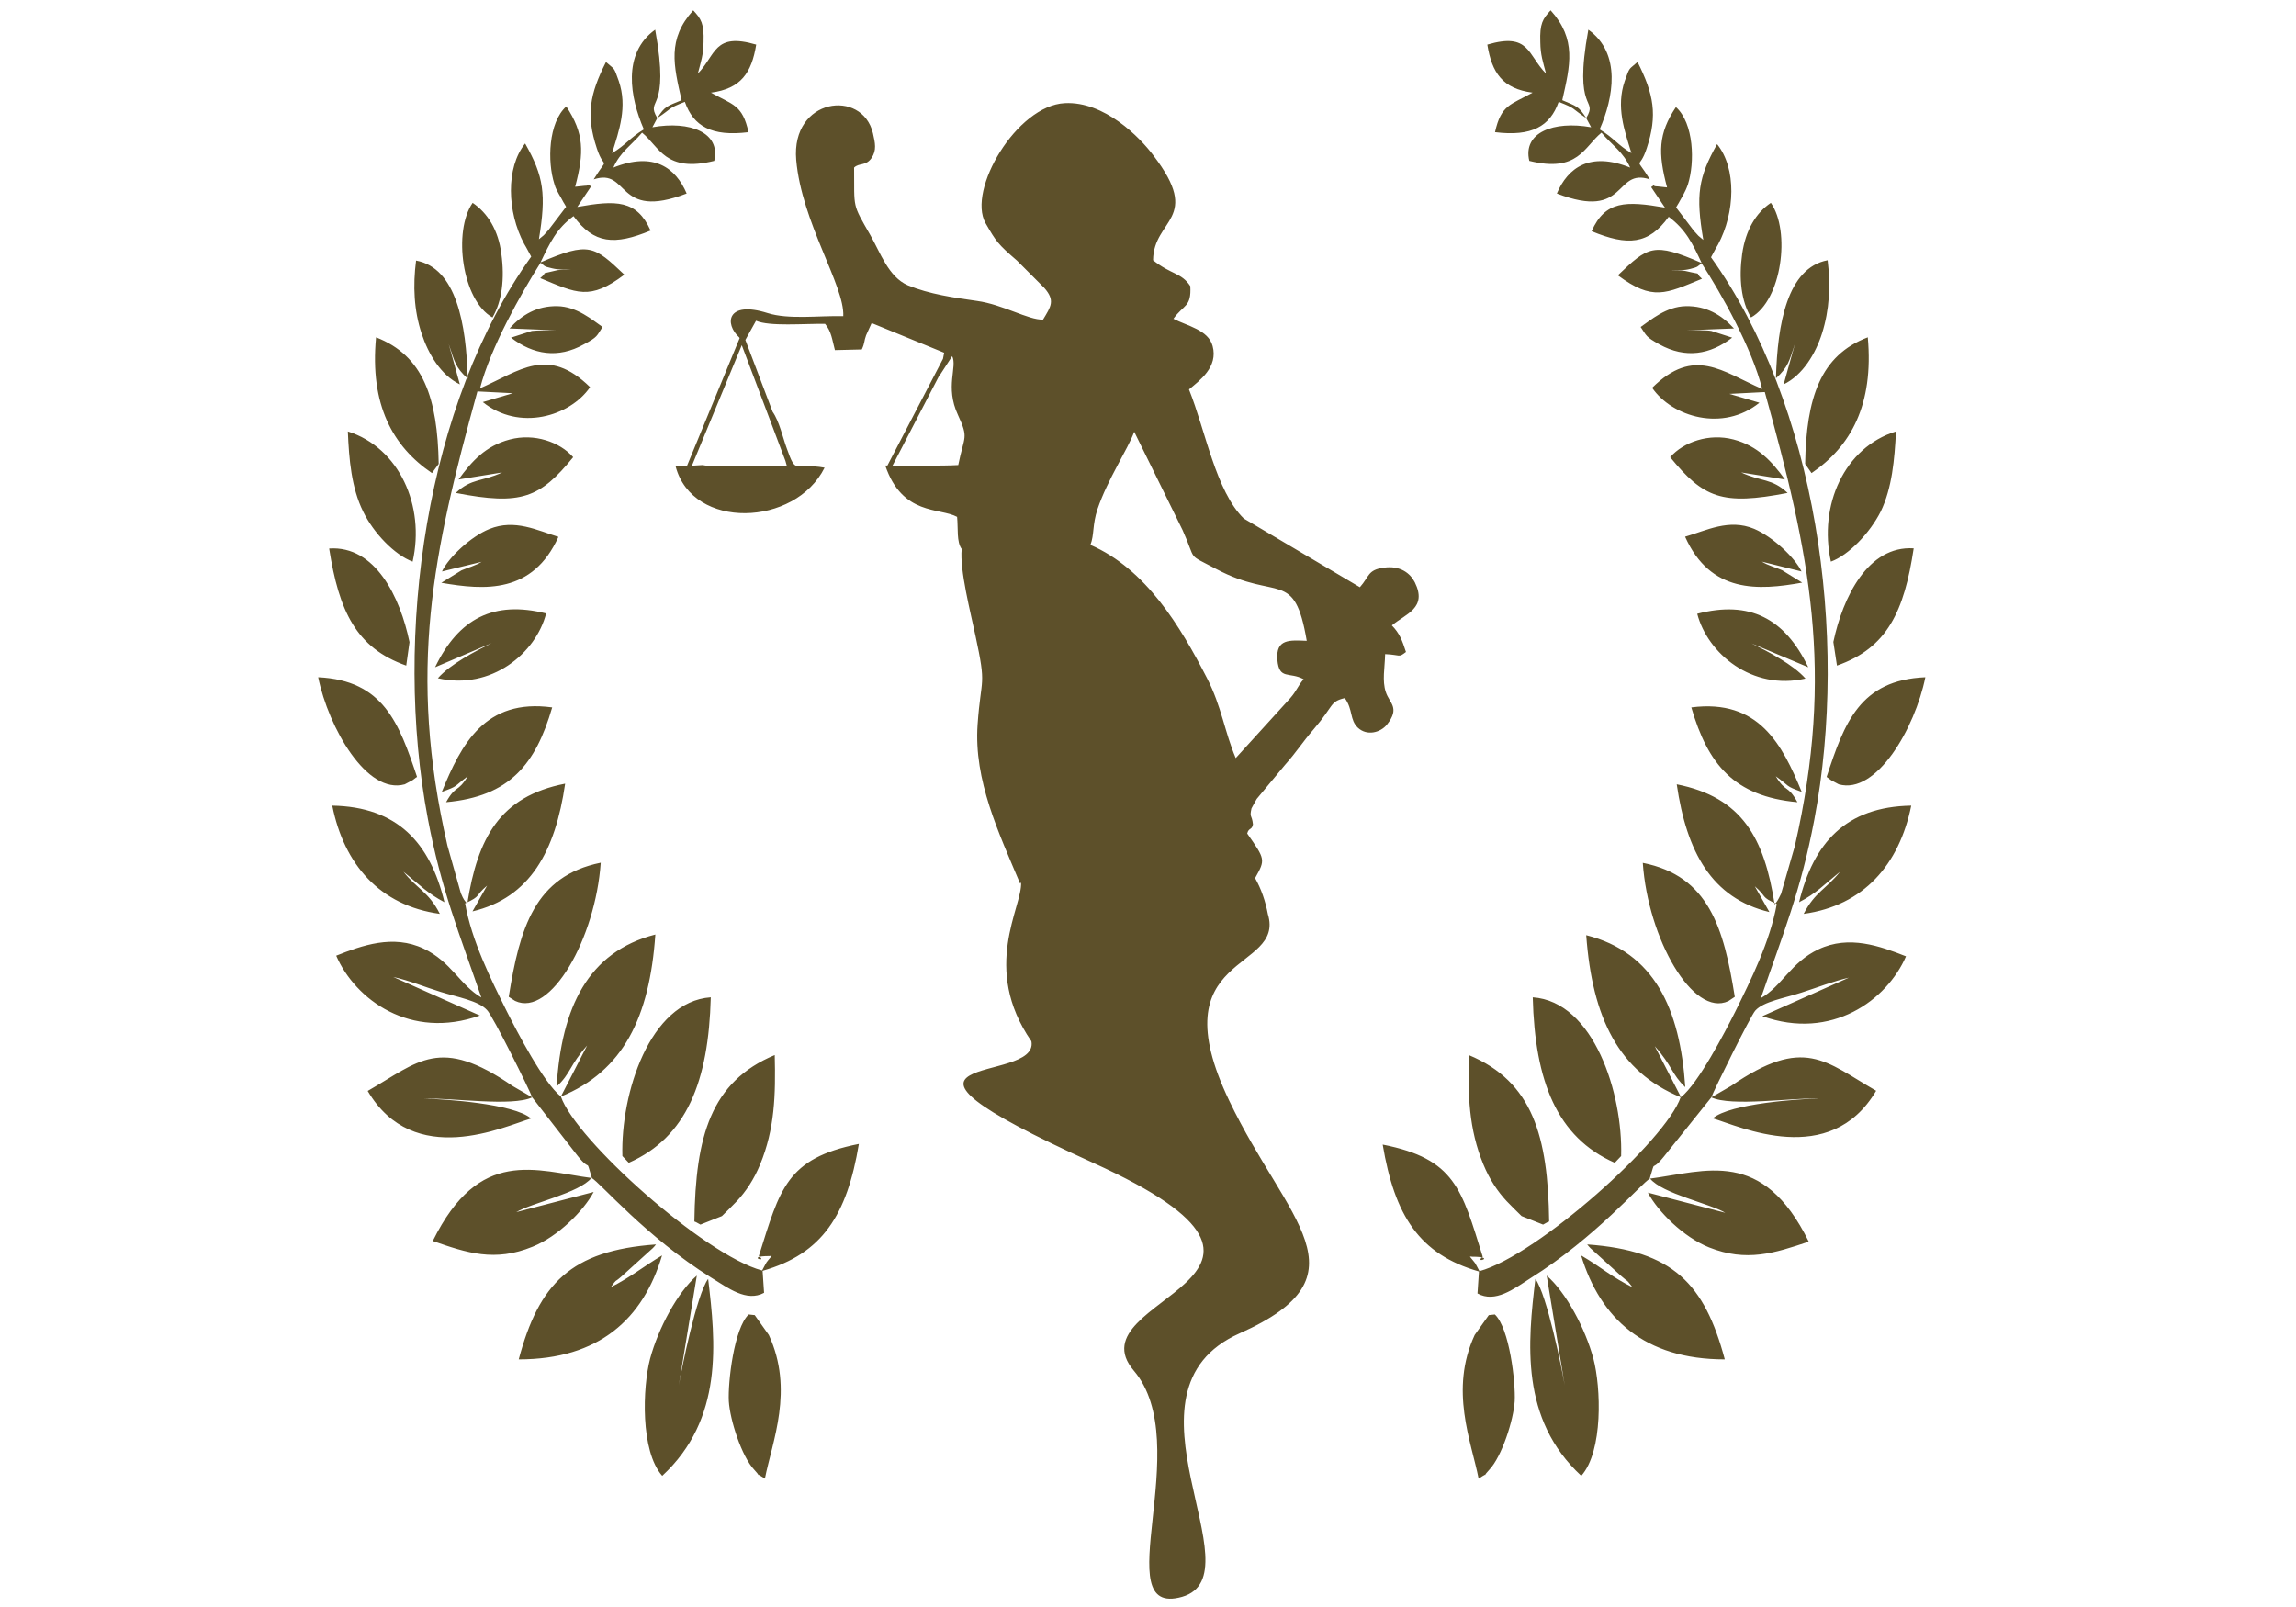 <?xml version="1.0" encoding="utf-8"?>
<!-- Generator: Adobe Illustrator 19.2.1, SVG Export Plug-In . SVG Version: 6.00 Build 0)  -->
<svg version="1.1" id="Layer_1" xmlns="http://www.w3.org/2000/svg" xmlns:xlink="http://www.w3.org/1999/xlink" x="0px" y="0px"
	 viewBox="0 0 1400 980" style="enable-background:new 0 0 1400 980;" xml:space="preserve">
<style type="text/css">
	.st0{fill:#5D502A;}
</style>
<path class="st0" d="M749.6,671.4c35.1,73.3,85.9,106.3,6.3,141.7s11.9,147.1-35.1,160.7c-47,13.4,8.8-93.2-29.5-138
	c-38.2-44.9,131.3-55.9-24.6-126.6s-32.6-46.8-37.8-74.2c-30.9-44.7-5.4-82-6.3-96.8c-0.2,0.2-0.4,0.4-0.6,0.6
	c-12.9-30.8-28.3-62.8-25.9-97c2.1-29.8,5.6-22.2-1.3-54.1c-3-14.2-9.7-40.3-8.4-52.9c-3.2-4.3-2.1-12.5-2.8-19.6
	c-10.6-5.8-33.4-0.6-43.8-31.3h1.3l33.9-65.1l0.7-3.7l-44.2-18.1l-3.4,7.5c-1.3,3.5-0.7,4.5-2.6,8.6l-16.4,0.4
	c-1.7-6.3-2.1-11.4-6-16c-12.9-0.2-33.9,1.7-42.1-1.9l-6.5,11.7l16.6,43.8c4.1,5.8,6.3,16,8.6,22.2c6,17,4.5,8.6,23.1,11.9
	c-17.9,36-80.5,38.2-90.8-0.7l6.9-0.4l32.1-77.9l-0.2-0.4c-9.3-8.4-7.5-22.7,17.2-14.9c12.9,4.1,31.7,1.5,46.2,1.9
	c0.9-18.6-25.4-57.1-28.7-95.3c-3.2-37.8,40.3-43.6,46.8-16.2c1.3,5.8,2.4,10.3-0.9,15.1c-3.5,5-7.6,2.8-10.6,5.8
	c0.2,25.4-1.3,21.6,9.9,41.2c6,10.4,11,25.5,22.9,30.6c13.1,5.4,28,7.5,42.1,9.5c16,2.2,31.3,11.7,40.3,11.4
	c4.8-8,7.6-11.6,0.7-19.4l-16.6-16.6c-11.7-10.1-12.7-11.6-19.2-22.9c-11.2-20.1,19-71.6,48.3-73.1c24.2-1.3,45.9,20.9,54.1,31.9
	c30,39.2,0,38.4-0.2,63.9c11,8.8,17.3,7.5,22.7,15.8c0.7,12.9-3.9,11-10.3,19.9c8.2,4.3,21.3,6.7,23.9,16.6
	c3.5,12.9-8,21.1-14.4,26.5c10.1,25.2,16.4,62.1,33.4,78.7l70.8,41.9c5.8-6.5,4.7-10.6,14.5-11.9c10.1-1.5,16.2,3.4,19,8.9
	c7.8,15.8-5.6,19.2-14,26.3c4.7,4.8,6.3,9.1,8.6,16.2c-4.8,3.7-3,1.7-12.7,1.3c-0.2,8.4-1.9,16.2,0.4,23.1c2.2,6.9,8.9,9.5,0.7,19.9
	c-3.9,4.8-12.1,7.1-17.7,1.9c-5.2-5-2.8-10.8-8-18.1c-9.3,2.2-6.5,4.5-18.8,18.8c-7.8,9.1-10.1,13.4-17.7,22l-17.2,20.7
	c-0.4,0.6-3.2,5.8-3.2,5.8c-1.3,6,0.2,3.4,0.9,9.7c-0.6,3.7-2.6,1.9-3.5,5.6c11,15.8,11.2,15.8,4.8,27.2c3.7,6.5,6.3,14,7.8,22
	C783.9,593.1,705.8,580.1,749.6,671.4L749.6,671.4z M1043.5,669.2c12.1,5.8,49.2,0.2,66,0.7c-11.6,0.2-54.6,3-65.1,12.1
	c16.2,4.8,71.4,30.9,99.6-16.8c-31.1-17.9-43.8-33.7-88.4-3L1043.5,669.2c1.1-3.5,24.2-50.2,26.8-52.9c5-5.6,17.9-7.6,28.2-11
	c9.5-3,19.2-6.9,28.9-9.1l-52.8,23.5c42.3,15.1,76.1-9.9,87.6-36.5c-15.7-6.2-34.7-13.1-53.3-4.3c-17,8-22.2,22.4-35.2,29.8
	c13.4-39,24.4-65.4,32.6-108.9c21.3-112.4,1.1-253.4-63-342.9l2.1-3.9c0.4-0.7,1.7-3.2,2.2-3.9c10.4-19.4,11.4-46.4-0.6-61.2
	c-11.4,20.3-13.1,30.9-8.4,58.4c-4.1-3.5-1.9-1.3-5.8-5.6l-10.8-14.2c0.4-0.6,0.9-1.5,1.1-1.9s0.9-1.3,1.1-1.9
	c0.4-0.7,1.7-3,2.2-3.9c1.3-2.6,1.7-3.2,2.8-6.3c4.3-13.4,3.7-37.3-7.3-47.2c-10.8,16.2-11,28-5.4,49l-5.6-0.6c-5,0,0-2.2-4.1,0.4
	l8.4,12.5c-23.7-4.1-36.4-4.3-44.7,14.4c22,9.1,34.7,8.2,47-8.8c10.4,7.8,14.5,16.2,20.1,28.2c-29.6-12.9-32.6-10.1-51.1,7.5
	c21.3,15.8,29.1,11.2,51.3,2.1c-5.6-4.8,2.1-1.9-9.9-4.7c-2.2-0.6-7.3-0.2-8.9-0.4c4.5-0.2,7.3,0.2,11.7-0.9
	c5.2-1.3,4.1-1.5,6.9-3.4c12.3,19,30.6,51.6,36.9,76.6c-24.4-10.6-41.4-26.1-67.1-0.7c12.3,17.9,43.3,27,65.4,9.1l-18.3-5.4
	l21.6-1.1c27.4,98.8,42.7,170.4,18.3,276.9l-8.4,29.1c-2.1,4.3-2.2,4.3-3.9,6.5c-6.3-40.5-19.8-65.4-59.7-73.3
	c6,41.2,21.3,69.5,56.5,77.9l-8.9-15.7c7.8,6.7,3.2,6.3,13.4,10.8c-4.1,22.9-15.7,46.1-25.4,65.8c-6.2,12.3-22.4,43.6-33,52
	l-16-31.1c10.8,12.1,10.3,17.2,18.6,25c-3.2-48.1-19-82.2-60.4-92.7c3.7,50.5,19.8,83.3,57.6,98.8c-8.9,26.3-87.3,96.4-122.7,106.1
	c-3.5-6.5-1.7-3.7-5.8-8.8c0.4-0.2,1.1,0,1.3,0c15.5,0,0.7,4.5,6.5,0c-12.9-41.2-16.8-59.7-61-68.4c7.3,43.3,22.2,66.9,58.7,77.4
	l-0.9,13.4c10.8,6,22.2-2.8,32.3-9.3c39.7-24.8,67.5-57.8,72.9-60.8c7.5,9.3,36.7,15.3,45.9,20.9l-47.2-12.3
	c6.2,11.7,21.8,27.2,37.3,33.4c22.9,9.1,39.9,3.5,60.8-3.5c-28.3-57.4-62.6-42.9-97-38.4c4.1-13.4,0-2.8,8.6-13.4L1043.5,669.2
	L1043.5,669.2z M1057.3,200.3l-28.5,1.1c4.1,0,11.2-0.2,14.7,0.4l12.7,4.1c-13.4,10.4-28.5,12.9-44.4,4.1c-8.4-4.7-7.6-5-11.4-10.6
	c6-4.1,15.5-12.5,27.6-12.7C1040.3,186.5,1049.6,191.9,1057.3,200.3L1057.3,200.3z M1067.7,193.6c-6-9.9-7.5-23.9-5.4-38.8
	c2.1-14.5,8.4-25,17.5-31.1C1091.9,141,1086.5,183.1,1067.7,193.6L1067.7,193.6z M1087.6,234.4l6.9-24.8
	c-3.5,10.6-4.1,14.2-11.6,21.1c0.9-33.2,6.9-67.3,31.5-72c1.9,15.3,1.1,30.4-3.4,44.6C1107,215.8,1099.2,228.8,1087.6,234.4
	L1087.6,234.4z M1088.4,292.4l-26.7-4.3c12.3,5.8,18.6,3.4,28.3,12.5c-40.1,7.8-51.3,3-71.6-21.8c8.2-9.3,23.7-14.7,38.6-10.8
	C1071.8,271.9,1080.4,281.4,1088.4,292.4L1088.4,292.4z M1098.5,348.5l-24.2-6c3.9,2.4,8.4,3.5,12.3,5.2l12.3,7.6
	c-26.7,4.8-55.9,6.7-71.4-28c12.9-3.7,26.7-11.2,42.1-4.8C1080.9,327.3,1094.5,340.1,1098.5,348.5L1098.5,348.5z M1102.6,406.9
	l-34.5-14.5c9.7,4.8,25.4,12.9,32.8,21.4c-32.6,7.5-59.7-15.3-66-39.5C1066.8,366,1088.2,377,1102.6,406.9L1102.6,406.9z
	 M1116.4,342.5c-7.6-34.3,8.2-69.7,39.7-79.4c-0.9,17.2-2.4,34.5-9.3,48.8C1140.2,325,1127.2,338.6,1116.4,342.5L1116.4,342.5z
	 M1120.1,405.9l-2.2-14.4c5.8-27.4,21.1-58.9,49-57.1C1161.1,372.7,1150.9,395.1,1120.1,405.9L1120.1,405.9z M1104.6,288.5l-3.9-5.6
	c0.7-40.3,9.3-66.2,38.2-77.2C1142.6,246.9,1128.5,272.3,1104.6,288.5L1104.6,288.5z M1113.8,473.8c10.8-33,20.3-59.1,60.2-60.8
	c-6.3,31.1-29.8,71.8-52.8,65.3l-4.5-2.4C1116.4,475.7,1114.7,474.4,1113.8,473.8L1113.8,473.8z M1098.6,482.9
	c-10.4-3.7-6.9-3.2-15.8-9.5c6.3,10.4,7.1,4.8,13.2,15.8c-38.6-3.5-54.6-23.1-64.7-57.8C1072.4,426.1,1086.7,453.9,1098.6,482.9
	L1098.6,482.9z M967.2,72c-9.5-6.3-5.8-5.6-16.8-9.9c-5.2,14.9-16.4,21.3-38.8,18.5c3.7-16.8,9.5-16.6,22.9-24.1
	c-18.3-2.4-24.8-12.1-27.6-29.3c25.9-7.6,24.4,6.2,35.8,17.7c-1.9-7.3-3.4-11.4-3.5-19.2c-0.4-11.4,1.5-14.2,6.3-19.4
	c16,17.7,11.9,33.6,7.1,54.8C961.4,64.9,962.5,64.6,967.2,72c7.6-12.9-8.2-2.1,1.3-53.9c20.3,14.5,15.3,41.6,6.9,60.8
	c8.6,5.2,11,9.5,19.4,14.5c-4.3-13.8-9.5-28.2-4.1-44c3.2-9.1,2.4-6.7,7.8-11.6c9.9,19.6,12.3,32.4,5.6,52.6
	c-4.7,14.5-7.6,3.5,1.9,19c-22-7.3-13.2,25.4-56.7,8.6c6.7-15.7,20.1-25.7,44.7-15.8c-4.3-9.7-11-13.6-17.5-21.3
	c-10.6,8.6-14.2,24.6-44,17.2c-4.1-17.2,14.7-24.6,37.7-20.5L967.2,72L967.2,72z M901.6,901.7c-4.5-22.7-17.9-54.1-2.4-87.6
	l8.6-12.1l3.7-0.4c8.9,8.4,12.7,41.2,12.1,52.9c-0.7,11.4-7.8,33.7-15.5,41.8C901.8,903.2,910.3,895.9,901.6,901.7L901.6,901.7z
	 M1099.8,557.3c6.9-13.4,13.8-15.1,22.2-25.7c-9.9,8-14.5,13.2-25,18.6c8.8-36.2,28.5-58.2,68.4-58.9
	C1158.1,527.3,1136.3,552.3,1099.8,557.3L1099.8,557.3z M1057.8,607.9l-3.9,2.6c-21.6,10.1-49-38-52.2-84.3
	C1042,534.2,1051.1,565.9,1057.8,607.9L1057.8,607.9z M944.6,744.9c-3.9,1.7,3.7-2.1-3.7,1.9l-13.1-5.2c-3.5-3.5-5.8-5.6-9.1-9.1
	c-5.6-6-10.4-13.2-14.2-22.4c-8.9-21.6-9.5-42.3-8.9-66.7C934.6,659.7,943.9,692.9,944.6,744.9L944.6,744.9z M988.5,705l-3.9,4.1
	c-35.2-15.5-48.7-49.6-50-100.9C971.9,610.8,989.6,667,988.5,705L988.5,705z M1051.7,829c-49,0-75.9-25-87.6-63.4
	c12.1,7.1,19,13.4,31.3,19.4c-4.7-6-1.3-1.9-6.7-6.7l-19-17.2c-0.6-0.6-1.3-1.5-1.9-2.2C1020,762.6,1039.4,782.9,1051.7,829
	L1051.7,829z M964.2,900c-37.5-34.7-32.6-81.5-28-120.1c7.1,9.7,16.2,55,17.9,64.9l-11-66.9c11.7,10.1,23.5,32.1,28.5,50.7
	C976.2,846.1,977.6,884.9,964.2,900L964.2,900z M324.5,669.2l27.8,35.8c8.6,10.6,4.5,0,8.6,13.4c-34.3-4.5-68.6-19.2-97,38.4
	c20.9,7.3,37.8,12.9,60.8,3.5c15.5-6.2,31.1-21.8,37.3-33.4l-47.2,12.3c9.3-5.6,38.4-11.6,45.9-20.9c5.4,3,33.2,36,72.9,60.8
	c10.3,6.3,21.6,15.1,32.3,9.3l-0.9-13.4c36.5-10.4,51.5-34.1,58.7-77.4c-44.2,8.8-48.1,27.4-61,68.4c6,4.5-8.8,0,6.5,0
	c0.2,0,0.9-0.2,1.3,0c-4.1,5-2.2,2.2-5.8,8.8c-35.4-9.5-113.7-79.8-122.7-106.1c38-15.5,54.1-48.3,57.6-98.8
	c-41.2,10.6-57.2,44.6-60.2,92.7c8.6-7.8,7.8-12.9,18.6-25l-16,31.1c-10.6-8.4-26.8-39.7-33-52c-9.7-19.6-21.4-42.9-25.4-65.8
	c10.3-4.7,5.6-4.3,13.4-10.8l-8.9,15.7c35.2-8.4,50.5-36.7,56.5-77.9c-39.9,7.8-53.3,33-59.7,73.3c-1.7-2.2-2.1-2.2-3.9-6.5
	l-8.2-29.1c-24.4-106.5-8.9-178.2,18.3-276.9l21.6,1.1l-18.3,5.4c22.2,17.9,53.1,8.8,65.4-9.1c-25.9-25.4-42.9-9.9-67.1,0.7
	c6.5-25,24.8-57.4,36.9-76.6c2.6,1.9,1.5,2.2,6.9,3.4c4.5,1.1,7.3,0.7,11.7,0.9c-1.7,0.2-6.7-0.2-8.9,0.4c-11.9,3-4.1,0-9.9,4.7
	c22.4,9.3,30.2,13.8,51.3-2.1c-18.5-17.5-21.4-20.3-51.1-7.5c5.8-12.1,9.7-20.5,20.1-28.2c12.5,17,25,17.9,47,8.8
	c-8.4-18.8-21.1-18.6-44.7-14.4l8.4-12.5c-4.1-2.6,0.9-0.4-4.1-0.4l-5.6,0.6c5.6-21.1,5.4-32.6-5.4-49c-11,9.9-11.6,33.7-7.3,47.2
	c0.9,3.2,1.5,3.7,2.8,6.3c0.4,0.7,1.9,3.2,2.2,3.9c0.2,0.6,0.9,1.5,1.1,1.9s0.7,1.1,1.1,1.9l-10.8,14.2c-3.9,4.3-1.7,2.2-5.8,5.6
	c4.5-27.4,3-38.2-8.4-58.4c-11.9,14.7-11,41.8-0.6,61.2c0.4,0.7,1.9,3.2,2.2,3.9l2.1,3.9c-64.1,89.5-84.3,230.4-63,342.9
	c8.2,43.4,19.2,69.9,32.6,108.9c-13.1-7.6-18.3-21.8-35.2-29.8c-18.6-8.8-37.7-1.9-53.3,4.3c11.6,26.8,45.3,51.6,87.6,36.5
	l-52.8-23.5c9.7,2.1,19.4,6.2,28.9,9.1c10.3,3.2,23.1,5.4,28.2,11C300.3,619,323.4,665.7,324.5,669.2l-11.9-6.9
	c-44.6-30.8-57.2-14.9-88.4,3c28.2,47.9,83.3,21.6,99.6,16.8c-10.4-9.1-53.5-11.9-65.1-12.1C275.3,669.4,312.4,675,324.5,669.2
	L324.5,669.2z M310.7,200.3c7.6-8.4,16.8-13.8,29.1-13.6c12.1,0.2,21.6,8.6,27.6,12.7c-3.7,5.6-2.8,6-11.4,10.6
	c-15.7,8.8-30.9,6.3-44.4-4.1l12.7-4.1c3.7-0.4,10.6-0.4,14.7-0.4L310.7,200.3L310.7,200.3z M300.3,193.6
	c-18.6-10.4-24.2-52.6-12.1-69.9c9.1,6.2,15.7,16.6,17.5,31.1C307.8,169.9,306.1,183.7,300.3,193.6L300.3,193.6z M280.4,234.4
	c-11.6-5.6-19.2-18.5-23.3-30.9c-4.7-14.2-5.4-29.3-3.4-44.6c24.6,4.5,30.6,38.8,31.5,72c-7.6-6.9-8-10.4-11.6-21.1L280.4,234.4
	L280.4,234.4z M279.6,292.4c8-11,16.4-20.5,31.3-24.4c14.9-3.9,30.4,1.5,38.6,10.8c-20.3,24.8-31.5,29.6-71.6,21.8
	c9.7-9.1,16-6.7,28.3-12.5L279.6,292.4L279.6,292.4z M269.5,348.5c3.9-8.4,17.5-21.3,28.9-25.9c15.5-6.3,29.3,0.9,42.1,4.8
	c-15.7,34.7-44.9,32.6-71.4,28l12.3-7.6c4.1-1.7,8.4-2.8,12.3-5.2L269.5,348.5L269.5,348.5z M265.3,406.9
	c14.4-29.8,35.8-40.8,67.7-32.8c-6.2,24.2-33.4,47-66,39.5c7.5-8.6,23.1-16.6,32.8-21.4L265.3,406.9L265.3,406.9z M251.6,342.5
	c-11-4.1-23.9-17.5-30.2-30.6c-7.1-14.4-8.6-31.7-9.3-48.8C243.4,273,259.3,308.4,251.6,342.5L251.6,342.5z M247.7,405.9
	c-30.6-10.8-41-33.2-47-71.4c28.2-1.9,43.3,29.6,49,57.1L247.7,405.9L247.7,405.9z M263.4,288.5c-23.9-16.2-38-41.6-34.1-82.8
	c28.9,11.2,37.5,37.1,38.2,77.2L263.4,288.5L263.4,288.5z M254.3,473.8c-0.9,0.4-2.4,1.9-3,2.1l-4.5,2.4
	c-23.1,6.5-46.4-34.3-52.8-65.3C233.9,414.9,243.3,441,254.3,473.8L254.3,473.8z M269.4,482.9c11.9-29.1,26.3-57.1,67.3-51.5
	c-10.1,34.7-25.9,54.3-64.7,57.8c6.2-11,6.9-5.4,13.2-15.8C276.3,480,279.8,479.2,269.4,482.9L269.4,482.9z M400.8,72
	c9.5-6.3,5.8-5.6,16.8-9.9c5.2,14.9,16.4,21.3,38.8,18.5c-3.7-16.8-9.5-16.6-22.9-24.1c18.3-2.4,24.8-12.1,27.6-29.3
	c-25.9-7.6-24.4,6.2-35.6,17.7c1.9-7.3,3.4-11.4,3.5-19.2c0.4-11.4-1.5-14.2-6.3-19.4c-16,17.7-11.9,33.6-7.1,54.8
	C406.6,64.9,405.5,64.6,400.8,72c-7.6-12.9,8.2-2.1-1.3-53.9c-20.3,14.5-15.3,41.6-6.9,60.8c-8.6,5.2-11,9.5-19.4,14.5
	c4.3-13.8,9.5-28.2,4.1-44c-3.2-9.1-2.4-6.7-7.8-11.6c-9.9,19.6-12.3,32.4-5.6,52.6c4.7,14.5,7.6,3.5-1.9,19
	c22-7.3,13.2,25.4,56.7,8.6c-6.7-15.7-20.1-25.7-44.7-15.8c4.3-9.7,11-13.6,17.5-21.3c10.6,8.6,14.2,24.6,44,17.2
	c4.1-17.2-14.7-24.6-37.7-20.5L400.8,72L400.8,72z M466.4,901.7c4.5-22.7,17.9-54.1,2.4-87.6l-8.6-12.1l-3.7-0.4
	c-8.9,8.4-12.7,41.2-12.1,52.9c0.7,11.4,7.8,33.7,15.5,41.8C466.2,903.2,457.7,895.9,466.4,901.7L466.4,901.7z M268.2,557.3
	c-36.5-5-58.4-30-65.6-66c39.7,0.7,59.7,22.7,68.4,58.9c-10.3-5.4-15.1-10.6-25-18.6C254.3,542.2,261.3,543.7,268.2,557.3
	L268.2,557.3z M310.2,607.9c6.7-41.9,15.8-73.6,56.1-81.8c-3.2,46.2-30.6,94.5-52.2,84.3L310.2,607.9L310.2,607.9z M423.4,744.9
	c3.9,1.7-3.7-2.1,3.7,1.9l13.1-5.2c3.5-3.5,5.8-5.6,9.1-9.1c5.6-6,10.4-13.2,14.2-22.4c8.9-21.6,9.5-42.3,8.9-66.7
	C433.4,659.7,424.1,692.9,423.4,744.9L423.4,744.9z M379.5,705l3.9,4.1c35.2-15.5,48.7-49.6,50-100.9
	C396.1,610.8,378.4,667,379.5,705L379.5,705z M316.3,829c12.3-46.1,31.7-66.4,83.7-70.1c-0.6,0.7-1.3,1.7-1.9,2.2l-19,17.2
	c-5.4,4.8-2.1,0.6-6.7,6.7c12.3-6.2,19.4-12.3,31.3-19.4C392.2,804.2,365.4,829,316.3,829L316.3,829z M403.8,900
	c37.5-34.7,32.6-81.5,28-120.1c-7.1,9.7-16.2,55-17.9,64.9l11-66.9c-11.7,10.1-23.5,32.1-28.5,50.7
	C391.8,846.1,390.4,884.9,403.8,900L403.8,900z M452.3,210.5L421.9,284l6.5-0.4l2.4,0.4l49,0.2l-0.9-3.2L452.3,210.5L452.3,210.5z
	 M544.2,284c13.4-0.2,29.3,0.2,40.1-0.4c3.7-18.3,6.5-16-0.2-30.6c-8-17.2-0.2-29.3-3.5-35.8l-7.6,11.7v-0.4L544.2,284L544.2,284z
	 M736,413.6c8.8,17,10.8,33,17.5,48.7l33.2-36.5c4.1-4.7,4.5-7.3,8.2-11.6c-8.8-4.7-14.9,0.6-16-11.7c-1.1-13.1,7.6-12.1,17.9-11.7
	c-7.6-44.4-17.7-23.9-55.2-43.8c-18.5-9.9-11.6-3.9-20.5-23.7l-29.5-60c-3.7,10.3-16.2,28.9-22.4,47.2c-3.2,9.7-1.9,15.5-4.3,21.8
	C698.7,347,719.6,381.7,736,413.6z"/>
</svg>
